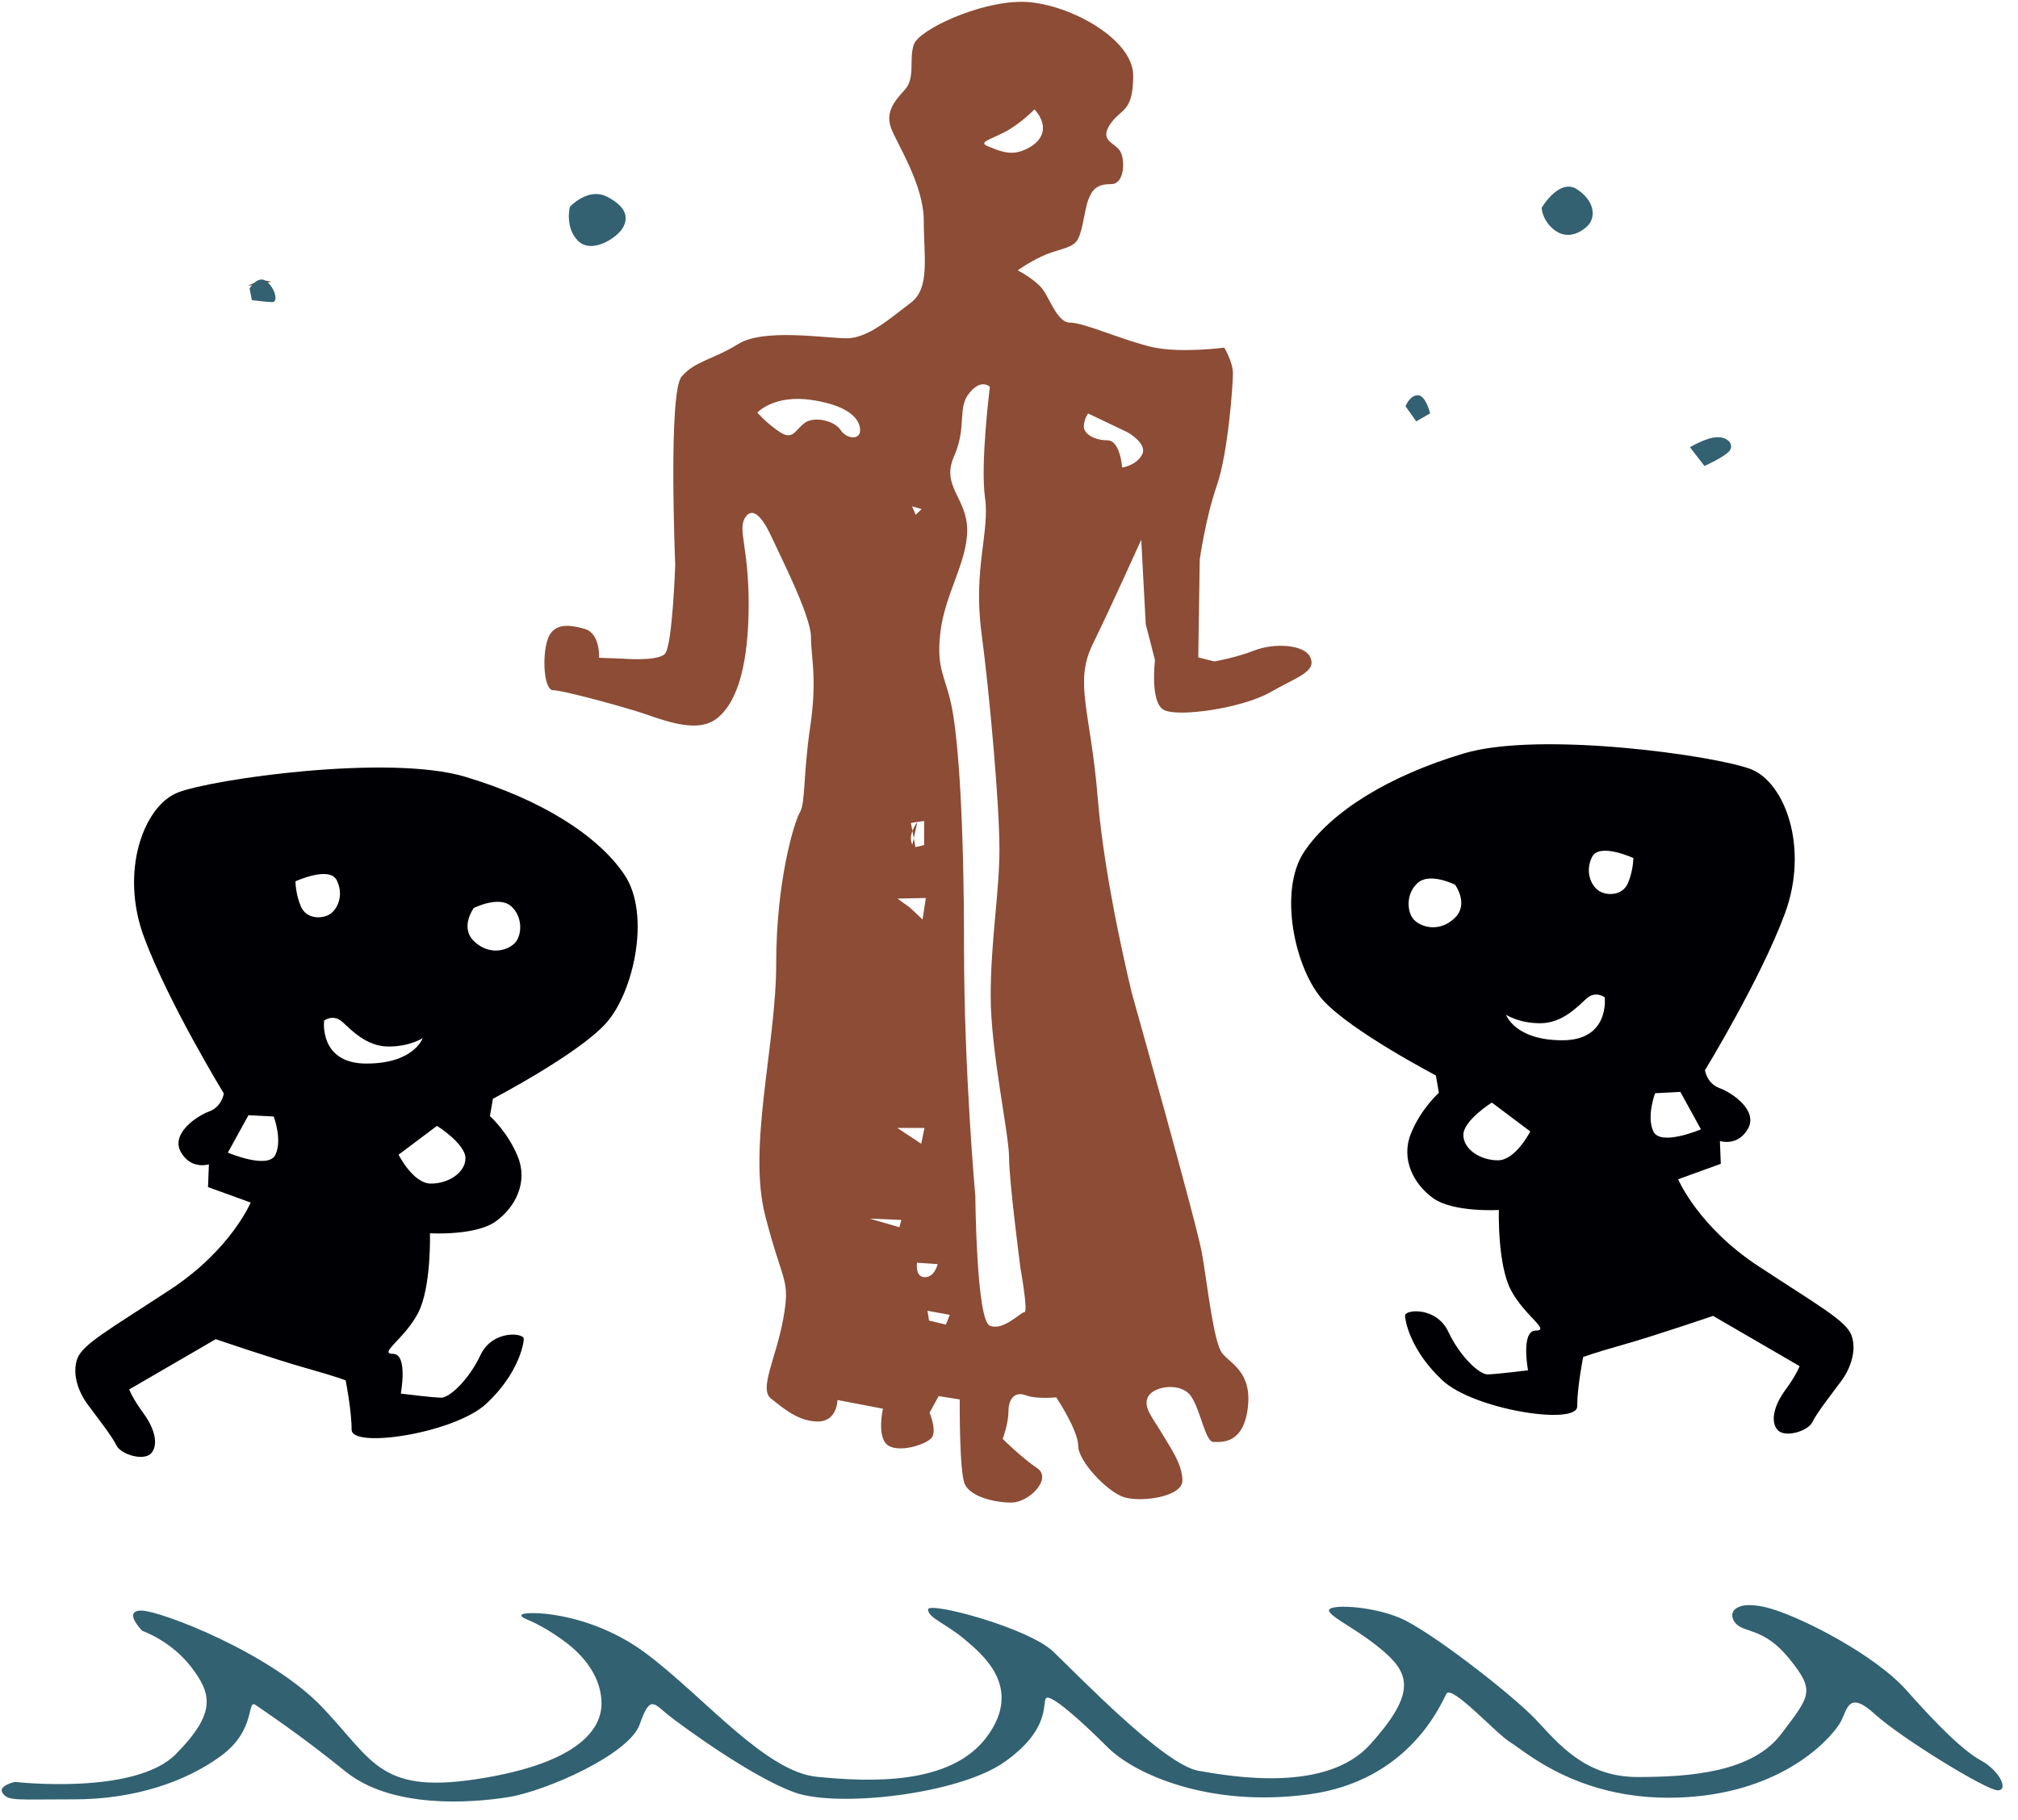 <?xml version="1.0" encoding="UTF-8" standalone="no"?>
<svg width="92px" height="83px" viewBox="0 0 92 83" version="1.1" xmlns="http://www.w3.org/2000/svg" xmlns:xlink="http://www.w3.org/1999/xlink" xmlns:sketch="http://www.bohemiancoding.com/sketch/ns">
    <!-- Generator: Sketch 3.2.2 (9983) - http://www.bohemiancoding.com/sketch -->
    <title>logo</title>
    <desc>Created with Sketch.</desc>
    <defs></defs>
    <g id="Blank-Project" stroke="none" stroke-width="1" fill="none" fill-rule="evenodd" sketch:type="MSPage">
        <g id="Portada" sketch:type="MSArtboardGroup" transform="translate(-544, -35)">
            <g id="HEADER" sketch:type="MSLayerGroup" transform="translate(399, 35)">
                <g id="LOGO" sketch:type="MSShapeGroup">
                    <g id="logo" transform="translate(145, 0)">
                        <path d="M0.677,81.247 C0.677,81.247 6.138,81.875 8.011,79.986 C9.884,78.097 9.646,77.223 8.719,76.012 C7.793,74.802 6.484,74.358 6.484,74.358 C6.484,74.358 5.578,73.436 6.444,73.436 C7.309,73.436 12.338,75.366 14.702,77.853 C17.066,80.34 17.322,81.875 22.096,81.062 C26.871,80.249 27.423,78.522 27.423,77.678 C27.423,76.835 27.017,75.747 25.622,74.755 C24.226,73.764 23.774,73.85 23.774,73.643 C23.774,73.436 26.813,73.406 29.467,75.399 C32.121,77.391 34.888,80.786 37.254,81.016 C39.62,81.247 43.348,81.428 45.001,79.177 C46.654,76.927 44.789,75.432 43.955,74.729 C43.12,74.026 42.31,73.766 42.31,73.385 C42.31,73.005 46.859,74.21 48.009,75.299 C49.158,76.389 53.058,80.462 54.632,80.739 C56.207,81.016 60.473,81.751 62.464,79.541 C64.456,77.33 64.324,76.403 63.177,75.38 C62.029,74.358 60.82,73.843 60.602,73.48 C60.384,73.116 62.464,73.193 63.833,73.775 C65.203,74.358 68.976,77.296 70.03,78.418 C71.084,79.541 72.28,81.024 74.655,81.024 C77.03,81.024 79.879,80.816 81.207,79.06 C82.536,77.303 82.763,77.105 81.578,75.635 C80.394,74.165 79.484,74.486 79.1,73.983 C78.716,73.48 79.19,72.903 80.704,73.339 C82.217,73.775 85.507,75.479 86.919,77.073 C88.331,78.666 89.488,79.817 90.324,80.278 C91.16,80.739 91.59,81.631 91.075,81.631 C90.56,81.631 86.659,79.237 85.472,78.155 C84.286,77.073 84.228,77.898 83.933,78.479 C83.638,79.06 81.517,81.688 76.797,81.949 C72.076,82.211 69.531,79.846 68.872,79.453 C68.213,79.06 66.181,76.785 65.939,77.231 C65.698,77.678 64.256,81.203 59.661,81.816 C55.066,82.43 51.687,80.861 50.499,79.67 C49.31,78.479 47.862,77.188 47.686,77.433 C47.511,77.678 47.893,78.853 45.8,80.335 C43.707,81.816 38.185,82.431 36.227,81.727 C34.269,81.024 31.084,78.69 30.449,78.184 C29.814,77.678 29.636,77.261 29.164,78.624 C28.692,79.986 24.897,81.666 23.174,81.941 C21.45,82.215 17.855,82.476 15.746,80.768 C13.637,79.06 12.104,78.061 11.666,77.747 C11.228,77.433 11.712,78.851 10.092,80.049 C8.471,81.247 6.112,82.042 3.395,82.042 C0.677,82.042 0.405,82.123 0.132,81.775 C-0.141,81.427 0.677,81.247 0.677,81.247 Z" id="agua" fill="#326171"></path>
                        <g id="nano-1" transform="translate(3.183, 34.77)" fill="#000004">
                            <path d="M6.652,26.291 C6.652,26.291 9.342,27.208 10.771,27.61 C12.199,28.011 12.576,28.169 12.576,28.169 C12.576,28.169 12.847,29.533 12.847,30.417 C12.847,31.301 17.552,30.575 18.992,29.229 C20.432,27.884 20.694,26.545 20.694,26.272 C20.694,25.999 19.267,25.858 18.723,27.013 C18.178,28.169 17.302,28.958 16.938,28.958 C16.575,28.958 15.089,28.772 15.089,28.772 C15.089,28.772 15.429,26.96 14.736,26.96 C14.044,26.96 15.253,26.285 15.871,25.109 C16.49,23.933 16.418,21.462 16.418,21.462 C16.418,21.462 18.488,21.583 19.407,20.928 C20.327,20.272 20.888,19.125 20.43,17.984 C19.972,16.842 19.153,16.12 19.153,16.12 L19.289,15.328 C19.289,15.328 23.151,13.311 24.433,11.897 C25.716,10.483 26.493,6.909 25.288,5.118 C24.083,3.327 21.503,1.688 18.02,0.646 C14.538,-0.395 6.465,0.754 4.916,1.369 C3.368,1.984 2.272,4.956 3.379,7.948 C4.486,10.94 7.022,15.089 7.022,15.089 C7.022,15.089 6.935,15.695 6.354,15.907 C5.772,16.12 4.593,16.929 5.062,17.758 C5.531,18.586 6.341,18.318 6.341,18.318 L6.3,19.356 L8.245,20.061 C8.245,20.061 7.343,22.212 4.586,24.024 C1.829,25.836 0.574,26.518 0.338,27.189 C0.101,27.859 0.373,28.67 0.81,29.262 C1.247,29.854 1.921,30.707 2.122,31.128 C2.323,31.549 3.371,31.863 3.707,31.495 C4.044,31.128 3.892,30.4 3.364,29.679 C2.837,28.958 2.707,28.582 2.707,28.582 L6.652,26.291 Z M9.296,16.138 C9.296,16.138 9.7,17.196 9.373,17.883 C9.046,18.569 7.205,17.785 7.205,17.785 L8.144,16.078 L9.296,16.138 Z M14.987,17.879 L16.74,16.564 C16.74,16.564 18.037,17.383 18.037,18.038 C18.037,18.693 17.268,19.197 16.46,19.197 C15.651,19.197 14.987,17.879 14.987,17.879 Z M16.088,12.561 C16.088,12.561 15.701,13.724 13.523,13.724 C11.346,13.724 11.593,11.765 11.593,11.765 C11.593,11.765 12.01,11.445 12.429,11.827 C12.848,12.209 13.536,12.947 14.529,12.947 C15.522,12.947 16.088,12.561 16.088,12.561 Z M18.416,6.631 C18.416,6.631 19.557,6.057 20.114,6.545 C20.672,7.033 20.618,7.904 20.276,8.242 C19.935,8.58 19.132,8.803 18.444,8.163 C17.756,7.523 18.416,6.631 18.416,6.631 Z M10.287,5.415 C10.287,5.415 11.836,4.698 12.17,5.367 C12.504,6.036 12.209,6.683 11.86,6.91 C11.511,7.137 10.793,7.148 10.54,6.572 C10.287,5.996 10.287,5.415 10.287,5.415 Z" id="Path-1104"></path>
                        </g>
                        <g id="nano-2" transform="translate(71.751, 49.633) scale(-1, 1) translate(-71.751, -49.633) translate(58.751, 33.708)" fill="#000004">
                            <path d="M6.652,26.291 C6.652,26.291 9.342,27.208 10.771,27.61 C12.199,28.011 12.576,28.169 12.576,28.169 C12.576,28.169 12.847,29.533 12.847,30.417 C12.847,31.301 17.552,30.575 18.992,29.229 C20.432,27.884 20.694,26.545 20.694,26.272 C20.694,25.999 19.267,25.858 18.723,27.013 C18.178,28.169 17.302,28.958 16.938,28.958 C16.575,28.958 15.089,28.772 15.089,28.772 C15.089,28.772 15.429,26.96 14.736,26.96 C14.044,26.96 15.253,26.285 15.871,25.109 C16.49,23.933 16.418,21.462 16.418,21.462 C16.418,21.462 18.488,21.583 19.407,20.928 C20.327,20.272 20.888,19.125 20.43,17.984 C19.972,16.842 19.153,16.12 19.153,16.12 L19.289,15.328 C19.289,15.328 23.151,13.311 24.433,11.897 C25.716,10.483 26.493,6.909 25.288,5.118 C24.083,3.327 21.503,1.688 18.02,0.646 C14.538,-0.395 6.465,0.754 4.916,1.369 C3.368,1.984 2.272,4.956 3.379,7.948 C4.486,10.94 7.022,15.089 7.022,15.089 C7.022,15.089 6.935,15.695 6.354,15.907 C5.772,16.12 4.593,16.929 5.062,17.758 C5.531,18.586 6.341,18.318 6.341,18.318 L6.3,19.356 L8.245,20.061 C8.245,20.061 7.343,22.212 4.586,24.024 C1.829,25.836 0.574,26.518 0.338,27.189 C0.101,27.859 0.373,28.67 0.81,29.262 C1.247,29.854 1.921,30.707 2.122,31.128 C2.323,31.549 3.371,31.863 3.707,31.495 C4.044,31.128 3.892,30.4 3.364,29.679 C2.837,28.958 2.707,28.582 2.707,28.582 L6.652,26.291 Z M9.296,16.138 C9.296,16.138 9.7,17.196 9.373,17.883 C9.046,18.569 7.205,17.785 7.205,17.785 L8.144,16.078 L9.296,16.138 Z M14.987,17.879 L16.74,16.564 C16.74,16.564 18.037,17.383 18.037,18.038 C18.037,18.693 17.268,19.197 16.46,19.197 C15.651,19.197 14.987,17.879 14.987,17.879 Z M16.088,12.561 C16.088,12.561 15.701,13.724 13.523,13.724 C11.346,13.724 11.593,11.765 11.593,11.765 C11.593,11.765 12.01,11.445 12.429,11.827 C12.848,12.209 13.536,12.947 14.529,12.947 C15.522,12.947 16.088,12.561 16.088,12.561 Z M18.416,6.631 C18.416,6.631 19.557,6.057 20.114,6.545 C20.672,7.033 20.618,7.904 20.276,8.242 C19.935,8.58 19.132,8.803 18.444,8.163 C17.756,7.523 18.416,6.631 18.416,6.631 Z M10.287,5.415 C10.287,5.415 11.836,4.698 12.17,5.367 C12.504,6.036 12.209,6.683 11.86,6.91 C11.511,7.137 10.793,7.148 10.54,6.572 C10.287,5.996 10.287,5.415 10.287,5.415 Z" id="Path-1104"></path>
                        </g>
                        <g id="gegant" transform="translate(11.085, 0)" fill="#8C4C35">
                            <path d="M30.511,37.886 C30.439,38.075 30.403,38.304 30.507,38.516 L30.573,38.22 L30.511,37.886 L30.511,37.886 Z M27.094,63.833 L29.168,64.231 C29.168,64.231 28.879,65.503 29.375,65.885 C29.872,66.268 31.163,65.866 31.398,65.543 C31.632,65.221 31.294,64.41 31.294,64.41 L31.709,63.656 L32.669,63.808 C32.669,63.808 32.641,67.131 32.905,67.682 C33.169,68.234 34.217,68.51 35.024,68.51 C35.83,68.51 36.904,67.417 36.199,66.942 C35.494,66.468 34.629,65.609 34.629,65.609 C34.629,65.609 34.891,64.892 34.891,64.35 C34.891,63.808 35.152,63.427 35.676,63.618 C36.199,63.808 37.069,63.712 37.069,63.712 C37.069,63.712 38.069,65.215 38.069,65.92 C38.069,66.625 39.396,68.026 40.164,68.268 C40.931,68.51 42.821,68.255 42.821,67.505 C42.821,66.756 42.26,65.989 41.862,65.313 C41.463,64.636 40.991,64.135 41.269,63.662 C41.548,63.189 42.788,63.012 43.227,63.681 C43.667,64.35 43.862,65.747 44.242,65.747 C44.623,65.747 45.593,65.849 45.8,64.208 C46.007,62.567 45.033,62.196 44.637,61.706 C44.242,61.216 43.953,58.524 43.715,57.157 C43.476,55.791 40.54,45.377 40.54,45.377 C40.54,45.377 39.286,40.373 38.961,36.388 C38.636,32.402 37.867,31.142 38.734,29.369 C39.602,27.595 40.943,24.609 40.943,24.609 L41.15,28.465 L41.571,30.1 C41.571,30.1 41.336,31.997 41.959,32.36 C42.581,32.723 45.546,32.291 46.81,31.572 C48.075,30.854 48.913,30.632 48.665,30 C48.418,29.369 46.995,29.309 46.111,29.655 C45.227,30 44.271,30.158 44.271,30.158 L43.544,29.974 L43.61,25.516 C43.61,25.516 43.876,23.617 44.391,22.134 C44.906,20.65 45.124,17.541 45.124,17.024 C45.124,16.507 44.729,15.85 44.729,15.85 C44.729,15.85 42.728,16.116 41.446,15.826 C40.164,15.536 38.341,14.711 37.705,14.711 C37.069,14.711 36.757,13.478 36.336,13.055 C35.915,12.632 35.313,12.327 35.313,12.327 C35.313,12.327 35.698,12.033 36.383,11.7 C37.069,11.368 37.662,11.362 37.967,11.033 C38.272,10.704 38.333,9.628 38.534,9.096 C38.734,8.564 39.008,8.393 39.586,8.393 C40.164,8.393 40.221,7.351 40.001,6.926 C39.781,6.502 39.02,6.448 39.51,5.689 C40.001,4.929 40.577,5.17 40.577,3.444 C40.577,1.718 37.468,0.083 35.491,0.083 C33.515,0.083 30.836,1.355 30.585,2.009 C30.333,2.662 30.671,3.55 30.158,4.102 C29.645,4.653 29.281,5.149 29.544,5.852 C29.806,6.556 31.029,8.417 31.029,10.059 C31.029,11.7 31.33,13.133 30.437,13.804 C29.544,14.475 28.501,15.424 27.521,15.424 C26.541,15.424 23.739,14.961 22.579,15.681 C21.418,16.402 20.607,16.452 19.989,17.171 C19.371,17.889 19.698,25.748 19.698,25.748 C19.698,25.748 19.573,29.482 19.222,29.82 C18.871,30.158 17.369,30.035 17.369,30.035 L16.225,29.991 C16.225,29.991 16.293,28.876 15.561,28.671 C14.828,28.465 14.116,28.4 13.868,29.195 C13.621,29.991 13.721,31.471 14.13,31.471 C14.54,31.471 16.781,32.08 17.853,32.403 C18.925,32.726 20.609,33.527 21.594,32.76 C22.579,31.993 23.046,30.18 23.046,27.526 C23.046,24.872 22.507,24.103 22.917,23.556 C23.327,23.008 23.833,23.905 24.135,24.578 C24.438,25.25 25.887,28.085 25.887,29.038 C25.887,29.991 26.181,30.904 25.852,33.139 C25.524,35.374 25.642,36.6 25.38,37.044 C25.118,37.487 24.302,40.192 24.302,43.92 C24.302,47.648 22.99,52.279 23.802,55.435 C24.614,58.59 24.953,58.285 24.627,60.109 C24.302,61.932 23.502,63.326 24.064,63.767 C24.627,64.208 25.309,64.814 26.201,64.814 C27.094,64.814 27.094,63.833 27.094,63.833 Z M36.074,4.99 C36.074,4.99 35.41,5.672 34.688,6.037 C33.967,6.403 33.511,6.493 33.965,6.674 C34.419,6.854 34.919,7.093 35.497,6.883 C36.074,6.674 36.462,6.305 36.462,5.834 C36.462,5.363 36.074,4.99 36.074,4.99 Z M38.521,18.852 L40.321,19.711 C40.321,19.711 41.245,20.224 40.983,20.726 C40.721,21.227 40.075,21.318 40.075,21.318 C40.075,21.318 39.987,20.076 39.4,20.076 C38.813,20.076 38.326,19.786 38.326,19.451 C38.326,19.117 38.521,18.852 38.521,18.852 Z M23.443,18.813 C23.443,18.813 24.197,17.966 25.962,18.243 C27.726,18.519 28.128,19.171 28.128,19.624 C28.128,20.078 27.501,20.017 27.235,19.603 C26.969,19.19 26.041,18.961 25.602,19.282 C25.162,19.603 25.07,20.101 24.455,19.692 C23.841,19.282 23.443,18.813 23.443,18.813 Z M34.043,17.64 C34.043,17.64 33.6,21.153 33.822,22.702 C34.043,24.251 33.275,25.938 33.659,28.843 C34.043,31.749 34.479,36.704 34.479,38.707 C34.479,40.709 34.08,42.886 34.08,45.413 C34.08,47.94 34.918,51.704 34.918,52.78 C34.918,53.856 35.439,57.834 35.439,57.834 C35.439,57.834 35.8,59.83 35.619,59.83 C35.439,59.83 34.654,60.702 34.039,60.444 C33.425,60.187 33.38,54.529 33.38,54.529 C33.38,54.529 32.864,48.89 32.864,43.141 C32.864,37.391 32.608,33.876 32.329,32.356 C32.051,30.836 31.578,30.576 31.787,28.826 C31.995,27.075 33.009,25.641 33.009,24.171 C33.009,22.702 31.805,22.177 32.407,20.814 C33.009,19.452 32.544,18.612 33.102,17.924 C33.659,17.236 34.043,17.64 34.043,17.64 Z M30.722,57.575 C30.722,57.575 30.621,58.234 31.076,58.234 C31.532,58.234 31.663,57.638 31.663,57.638 L30.722,57.575 Z M31.198,59.766 L32.215,59.952 L32.038,60.396 L31.272,60.213 L31.198,59.766 Z M28.563,55.563 L30.006,55.623 L29.919,55.957 L28.563,55.563 Z M29.819,51.428 L31.061,51.43 L30.914,52.15 L29.819,51.428 Z M29.832,40.971 L31.124,40.944 L30.974,41.925 L30.402,41.387 L29.832,40.971 Z M30.511,37.886 C30.598,37.655 30.738,37.486 30.738,37.486 L30.573,38.22 L30.649,38.624 L31.045,38.532 L31.045,37.431 L30.443,37.523 L30.511,37.886 L30.511,37.886 Z M30.498,23.088 L30.661,23.472 L30.932,23.212 L30.498,23.088 Z M0.211,13.036 C0.211,13.036 0.831,12.667 1.284,12.851 L0.211,13.036 Z" id="Path-1110"></path>
                        </g>
                        <g id="puntitos" transform="translate(11.34, 8.493)" fill="#336171">
                            <path d="M52.737,10.033 C52.737,10.033 52.93,9.527 53.296,9.527 C53.661,9.527 53.859,10.354 53.859,10.354 L53.227,10.719 L52.737,10.033 Z M58.946,0.979 C58.946,0.979 59.743,-0.385 60.551,0.135 C61.36,0.656 61.452,1.432 61.002,1.84 C60.551,2.247 59.976,2.386 59.461,1.942 C58.946,1.498 58.946,0.979 58.946,0.979 Z M65.705,11.901 C65.705,11.901 66.455,11.441 66.966,11.441 C67.477,11.441 67.727,11.811 67.494,12.081 C67.261,12.352 66.366,12.754 66.366,12.754 L65.705,11.901 Z M14.638,0.941 C14.638,0.941 15.467,0.023 16.347,0.482 C17.227,0.941 17.318,1.435 17.054,1.894 C16.79,2.354 15.647,3.101 15.024,2.498 C14.4,1.894 14.638,0.941 14.638,0.941 Z M0.036,4.661 C0.036,4.661 0.423,4.02 0.818,4.341 C1.213,4.661 1.346,5.282 1.082,5.282 C0.818,5.282 0.143,5.19 0.143,5.19 L0.036,4.661 Z" id="Path-1123"></path>
                        </g>
                    </g>
                </g>
            </g>
        </g>
    </g>
</svg>